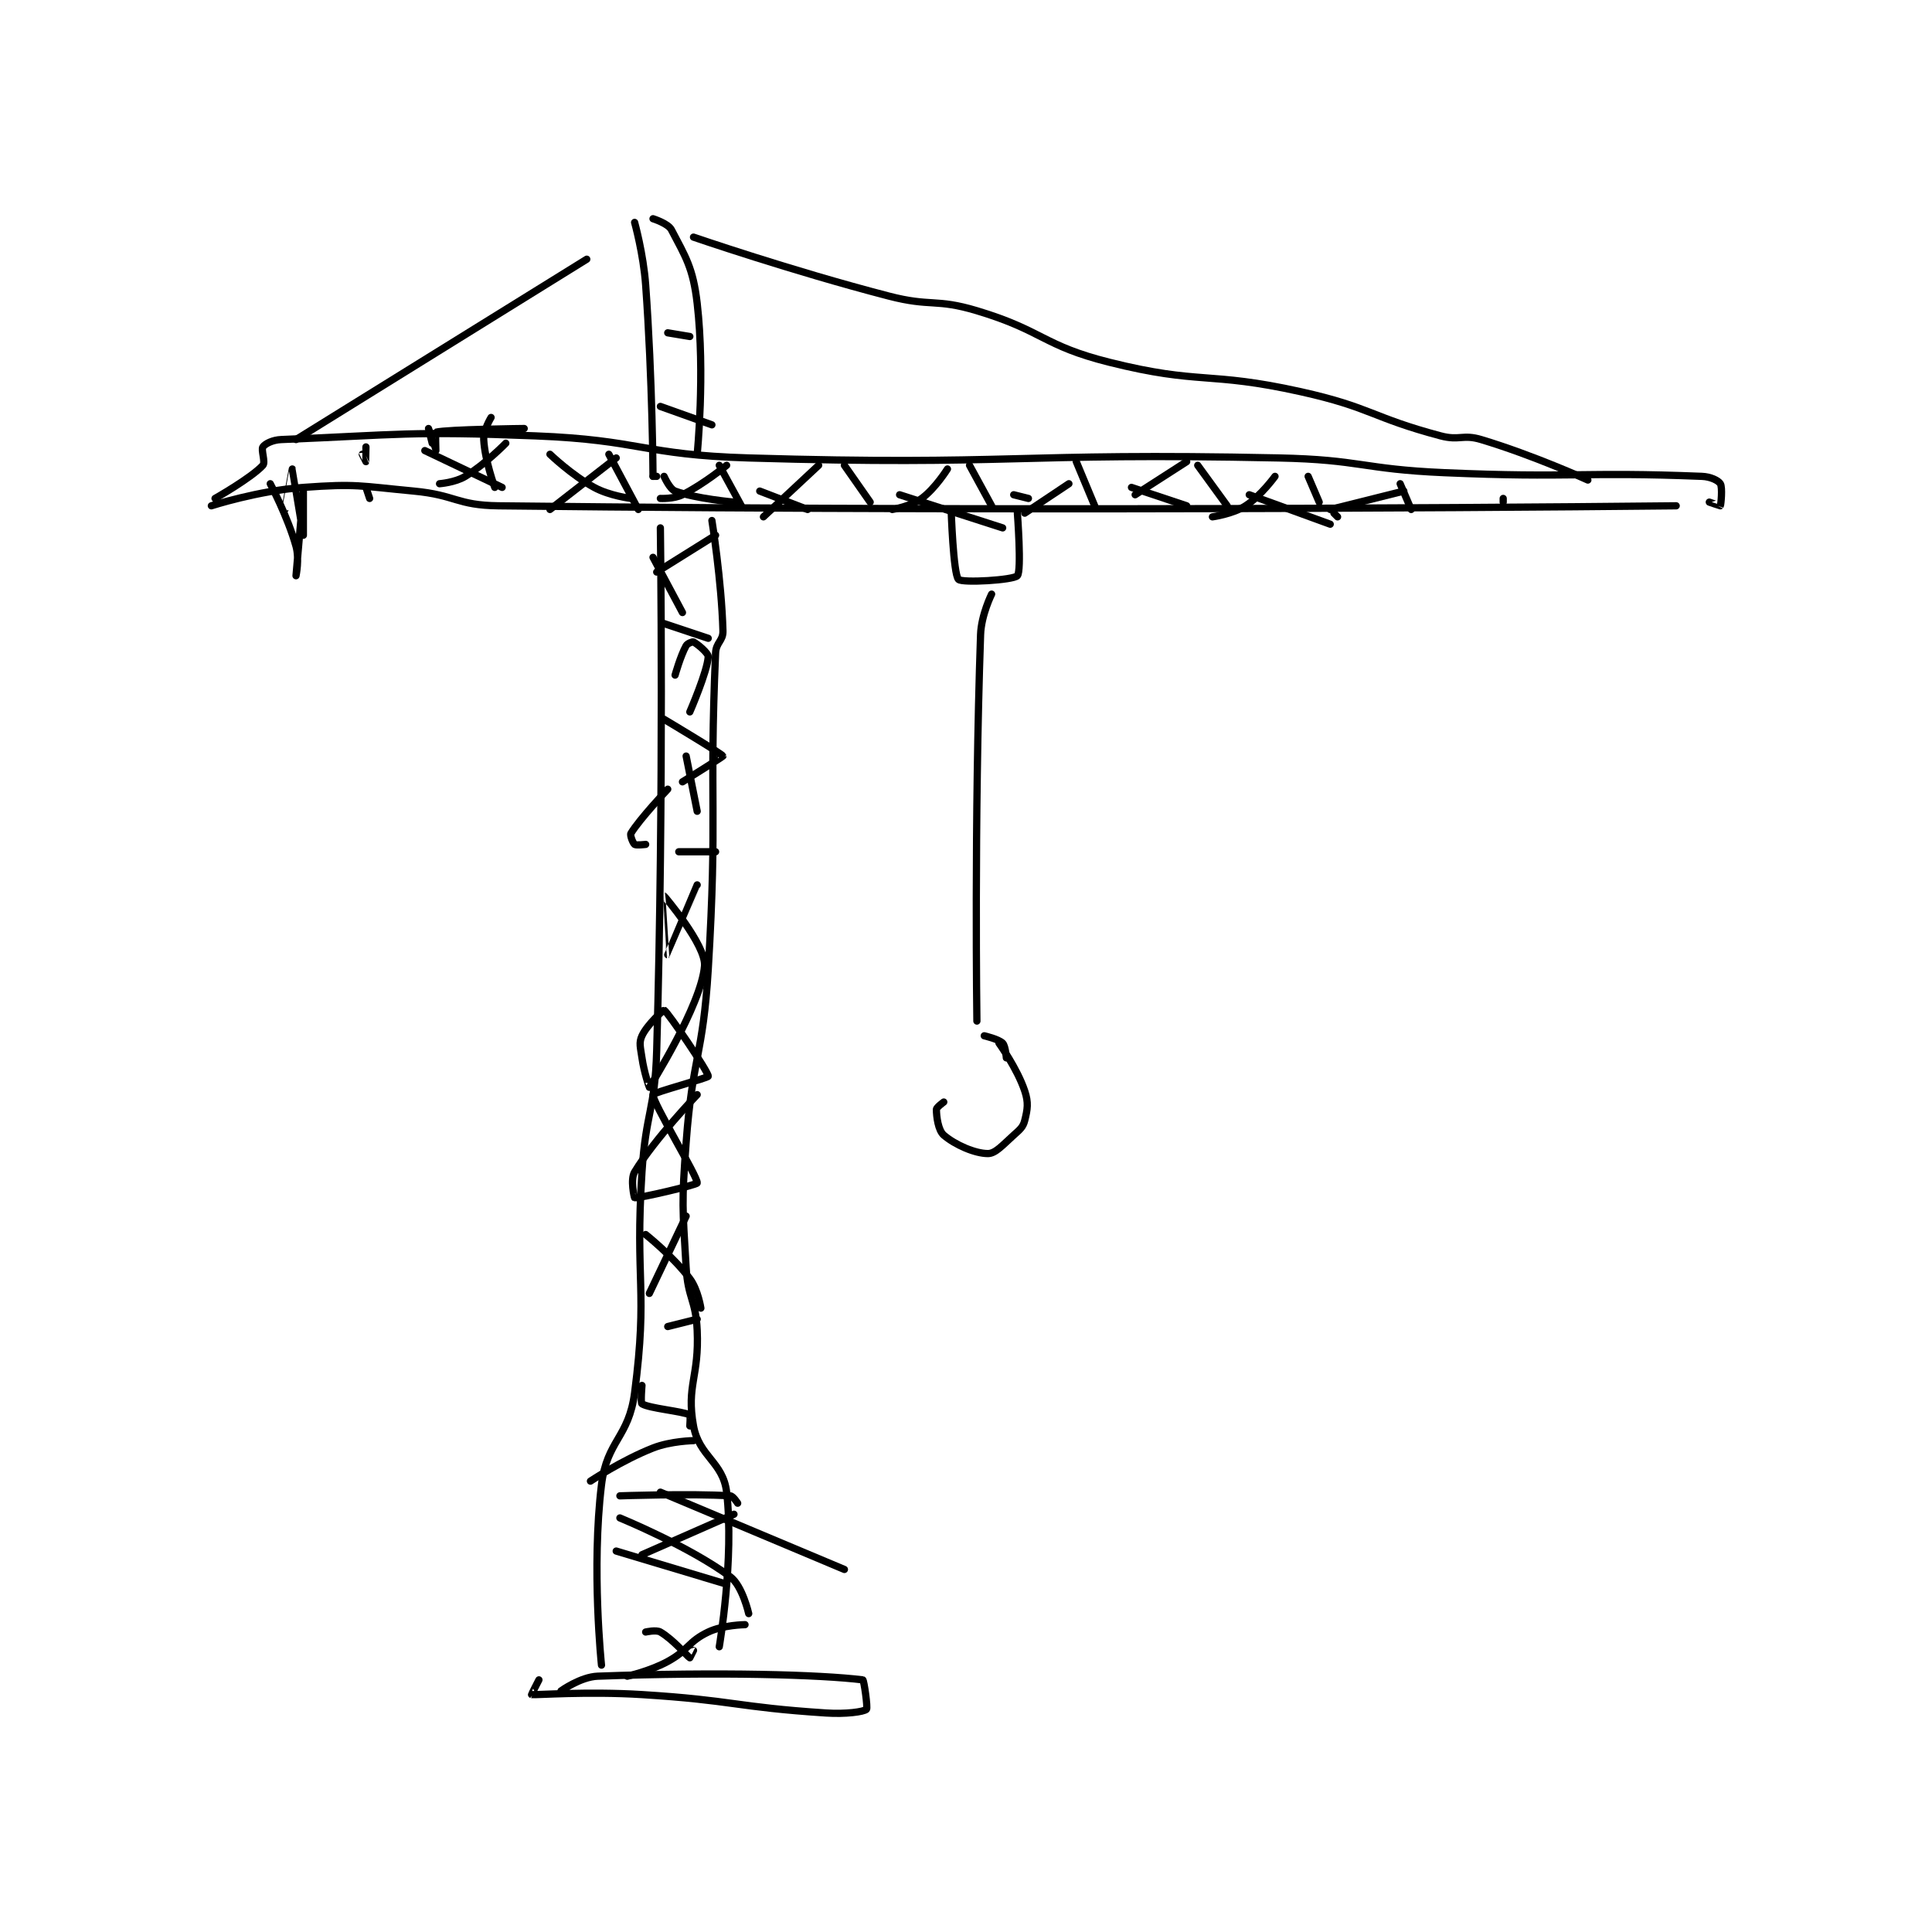 <?xml version="1.0" encoding="utf-8"?>
<!DOCTYPE svg PUBLIC "-//W3C//DTD SVG 1.1//EN" "http://www.w3.org/Graphics/SVG/1.1/DTD/svg11.dtd">
<svg viewBox="0 0 800 800" preserveAspectRatio="xMinYMin meet" xmlns="http://www.w3.org/2000/svg" version="1.1">
<g fill="none" stroke="black" stroke-linecap="round" stroke-linejoin="round" stroke-width="1.968">
<g transform="translate(87.52,90.569) scale(1.524) translate(-121,-72)">
<path id="0" d="M121 150 C121 150 133.717 145.893 146 145 C160.493 143.946 161.229 144.607 176 146 C187.474 147.083 187.648 149.868 199 150 C356.621 151.838 519 150 519 150 "/>
<path id="1" d="M122 148 C122 148 131.766 142.483 135 139 C135.767 138.174 134.444 134.778 135 134 C135.619 133.133 137.629 132.096 140 132 C172.219 130.694 174.81 129.654 209 131 C237.873 132.137 238.091 136.141 267 137 C338.555 139.125 339.315 135.483 411 137 C433.444 137.475 433.518 140.023 456 141 C490.859 142.516 493.316 140.693 526 142 C528.371 142.095 530.458 143.134 531 144 C531.634 145.014 531.155 149.742 531 150 C530.979 150.034 528 149 528 149 "/>
<path id="2" d="M163 134 C163 134 163.002 137.995 163 138 C162.999 138.002 162 136 162 136 "/>
<path id="3" d="M197 126 C197 126 194.867 129.476 195 132 C195.297 137.633 198 145 198 145 "/>
<path id="4" d="M229 136 L237 151 "/>
<path id="5" d="M259 139 L265 150 "/>
<path id="6" d="M293 139 L300 149 "/>
<path id="7" d="M327 139 L333 150 "/>
<path id="8" d="M356 138 L361 150 "/>
<path id="9" d="M389 139 L397 150 "/>
<path id="10" d="M419 142 L422 149 "/>
<path id="11" d="M444 144 L447 151 "/>
<path id="12" d="M472 148 L472 149 "/>
<path id="13" d="M201 133 C201 133 195.525 138.624 190 142 C187.247 143.683 183 144 183 144 "/>
<path id="14" d="M179 135 L200 145 "/>
<path id="15" d="M231 137 L213 151 "/>
<path id="16" d="M213 136 C213 136 218.878 141.661 225 145 C229.213 147.298 235 148 235 148 "/>
<path id="17" d="M261 139 C261 139 254.849 144.076 249 147 C246.624 148.188 243 148 243 148 "/>
<path id="18" d="M244 142 C244 142 245.514 145.453 247 146 C252.681 148.093 263 149 263 149 "/>
<path id="19" d="M286 139 L271 153 "/>
<path id="20" d="M270 146 L283 151 "/>
<path id="21" d="M321 140 C321 140 317.7 145.287 314 148 C311.067 150.151 306 151 306 151 "/>
<path id="22" d="M308 147 L336 156 "/>
<path id="23" d="M354 144 L342 152 "/>
<path id="24" d="M339 147 L343 148 "/>
<path id="25" d="M386 138 L372 147 "/>
<path id="26" d="M371 145 L386 150 "/>
<path id="27" d="M410 142 C410 142 406.167 147.304 402 150 C398.54 152.239 393 153 393 153 "/>
<path id="28" d="M403 147 L425 155 "/>
<path id="29" d="M445 146 L425 151 "/>
<path id="30" d="M426 152 L427 153 "/>
<path id="31" d="M236 73 C236 73 238.385 81.515 239 90 C240.862 115.697 241 142 241 142 "/>
<path id="32" d="M241 142 L242 142 "/>
<path id="33" d="M243 156 C243 156 244.014 227.5 242 298 C241.53 314.437 239.064 314.503 238 331 C236.076 360.826 239.652 362.782 236 391 C234.414 403.252 228.473 403.892 227 416 C224.235 438.737 227 465 227 465 "/>
<path id="34" d="M216 472 C216 472 221.315 468.171 226 468 C259.228 466.784 286.503 467.583 298 469 C298.317 469.039 299.4 476.64 299 477 C298.233 477.691 293.346 478.351 288 478 C263.394 476.387 262.934 474.558 238 473 C223.132 472.071 209.123 473.16 208 473 C207.946 472.992 210 469 210 469 "/>
<path id="35" d="M241 72 C241 72 245.1 73.276 246 75 C249.794 82.271 251.887 85.302 253 95 C255.193 114.114 253 136 253 136 "/>
<path id="36" d="M257 154 C257 154 259.618 170.256 260 184 C260.075 186.716 258.126 187.095 258 190 C256.214 231.083 258.567 233.325 256 276 C254.588 299.468 251.734 299.597 250 323 C248.758 339.771 249.019 340.315 250 357 C250.496 365.429 252.611 365.641 253 374 C253.589 386.657 250 388.999 252 400 C253.521 408.367 260.039 409.766 261 418 C263.106 436.053 259 460 259 460 "/>
<path id="37" d="M245 103 L251 104 "/>
<path id="38" d="M243 123 L257 128 "/>
<path id="39" d="M244 182 L256 186 "/>
<path id="40" d="M244 208 C244 208 259.839 217.452 260 218 C260.041 218.14 249 225 249 225 "/>
<path id="41" d="M245 227 C245 227 237.313 235.146 235 239 C234.692 239.514 235.55 241.662 236 242 C236.416 242.312 239 242 239 242 "/>
<path id="42" d="M248 244 L258 244 "/>
<path id="43" d="M250 218 L253 233 "/>
<path id="44" d="M251 206 C251 206 255.79 194.985 256 191 C256.052 190.011 253.04 187.52 252 187 C251.74 186.87 250.336 187.394 250 188 C248.46 190.772 247 196 247 196 "/>
<path id="45" d="M258 158 L242 168 "/>
<path id="46" d="M241 164 L249 179 "/>
<path id="47" d="M253 253 C253 253 245.018 271.994 245 272 C244.995 272.002 243.993 255.998 244 256 C244.021 256.006 255.434 269.365 255 275 C254.185 285.602 240.118 307.826 240 308 C239.982 308.027 238.563 303.94 238 300 C237.592 297.147 237.117 295.914 238 294 C239.438 290.884 243.917 286.949 244 287 C245.113 287.68 256.143 303.903 256 305 C255.939 305.464 241.062 309.403 241 310 C240.785 312.075 253.28 332.432 253 334 C252.91 334.505 237.174 338.207 236 338 C235.911 337.984 234.774 333.019 236 331 C241.486 321.964 253 310 253 310 "/>
<path id="48" d="M250 343 L240 364 "/>
<path id="49" d="M239 348 C239 348 246.402 353.869 251 360 C253.244 362.993 254 368 254 368 "/>
<path id="50" d="M245 373 L253 371 "/>
<path id="51" d="M238 389 C238 389 237.582 393.742 238 394 C240.019 395.243 248.776 395.974 251 397 C251.214 397.099 251 400 251 400 "/>
<path id="52" d="M232 419 C232 419 251.114 418.32 262 419 C262.771 419.048 264 421 264 421 "/>
<path id="53" d="M231 434 L261 443 "/>
<path id="54" d="M263 424 L238 435 "/>
<path id="55" d="M232 425 C232 425 250.88 432.739 262 441 C265.3 443.451 267 451 267 451 "/>
<path id="56" d="M266 454 C266 454 260.064 454.065 256 456 C250.504 458.617 250.692 460.895 245 464 C240.116 466.664 234 468 234 468 "/>
<path id="57" d="M239 456 C239 456 241.854 455.332 243 456 C246.461 458.019 250.365 462.647 251 463 C251.006 463.003 252 461 252 461 "/>
<path id="58" d="M252 404 C252 404 245.869 404.087 241 406 C232.516 409.333 224 415 224 415 "/>
<path id="59" d="M243 418 L293 439 "/>
<path id="60" d="M223 83 L144 132 "/>
<path id="61" d="M252 77 C252 77 278.447 86.103 305 93 C316.632 96.021 317.683 93.605 329 97 C347.053 102.416 346.85 106.463 365 111 C389.813 117.203 391.676 113.372 417 119 C436.15 123.256 436.204 126.013 455 131 C460.142 132.364 461.005 130.502 466 132 C480.277 136.283 495 143 495 143 "/>
<path id="62" d="M181 133 C181 133 180 129 180 129 C180 129 181.999 134.999 182 135 C182.001 135 181.84 130.04 182 130 C185.095 129.226 206 129 206 129 "/>
<path id="63" d="M137 144 C137 144 141.72 152.859 144 161 C144.962 164.435 144 169 144 169 C144 169 146 146 146 146 C146 146 146 158 146 158 C146 158 143.004 140.006 143 140 C142.998 139.997 141 151 141 151 "/>
<path id="64" d="M163 145 L164 148 "/>
<path id="65" d="M322 151 C322 151 322.574 168.574 324 170 C325.019 171.019 338.934 170.2 340 169 C341.191 167.66 340 152 340 152 "/>
<path id="66" d="M333 174 C333 174 330.185 179.635 330 185 C328.25 235.75 329 290 329 290 "/>
<path id="67" d="M331 294 C331 294 334.9 294.9 336 296 C336.786 296.786 337 300 337 300 "/>
<path id="68" d="M335 296 C335 296 339.967 302.9 342 309 C343.061 312.183 342.762 313.951 342 317 C341.547 318.811 340.739 319.435 339 321 C335.97 323.727 334.042 326 332 326 C328.5 326 323.093 323.651 320 321 C318.481 319.698 318 315.931 318 314 C318 313.448 320 312 320 312 "/>
</g>
</g>
</svg>
